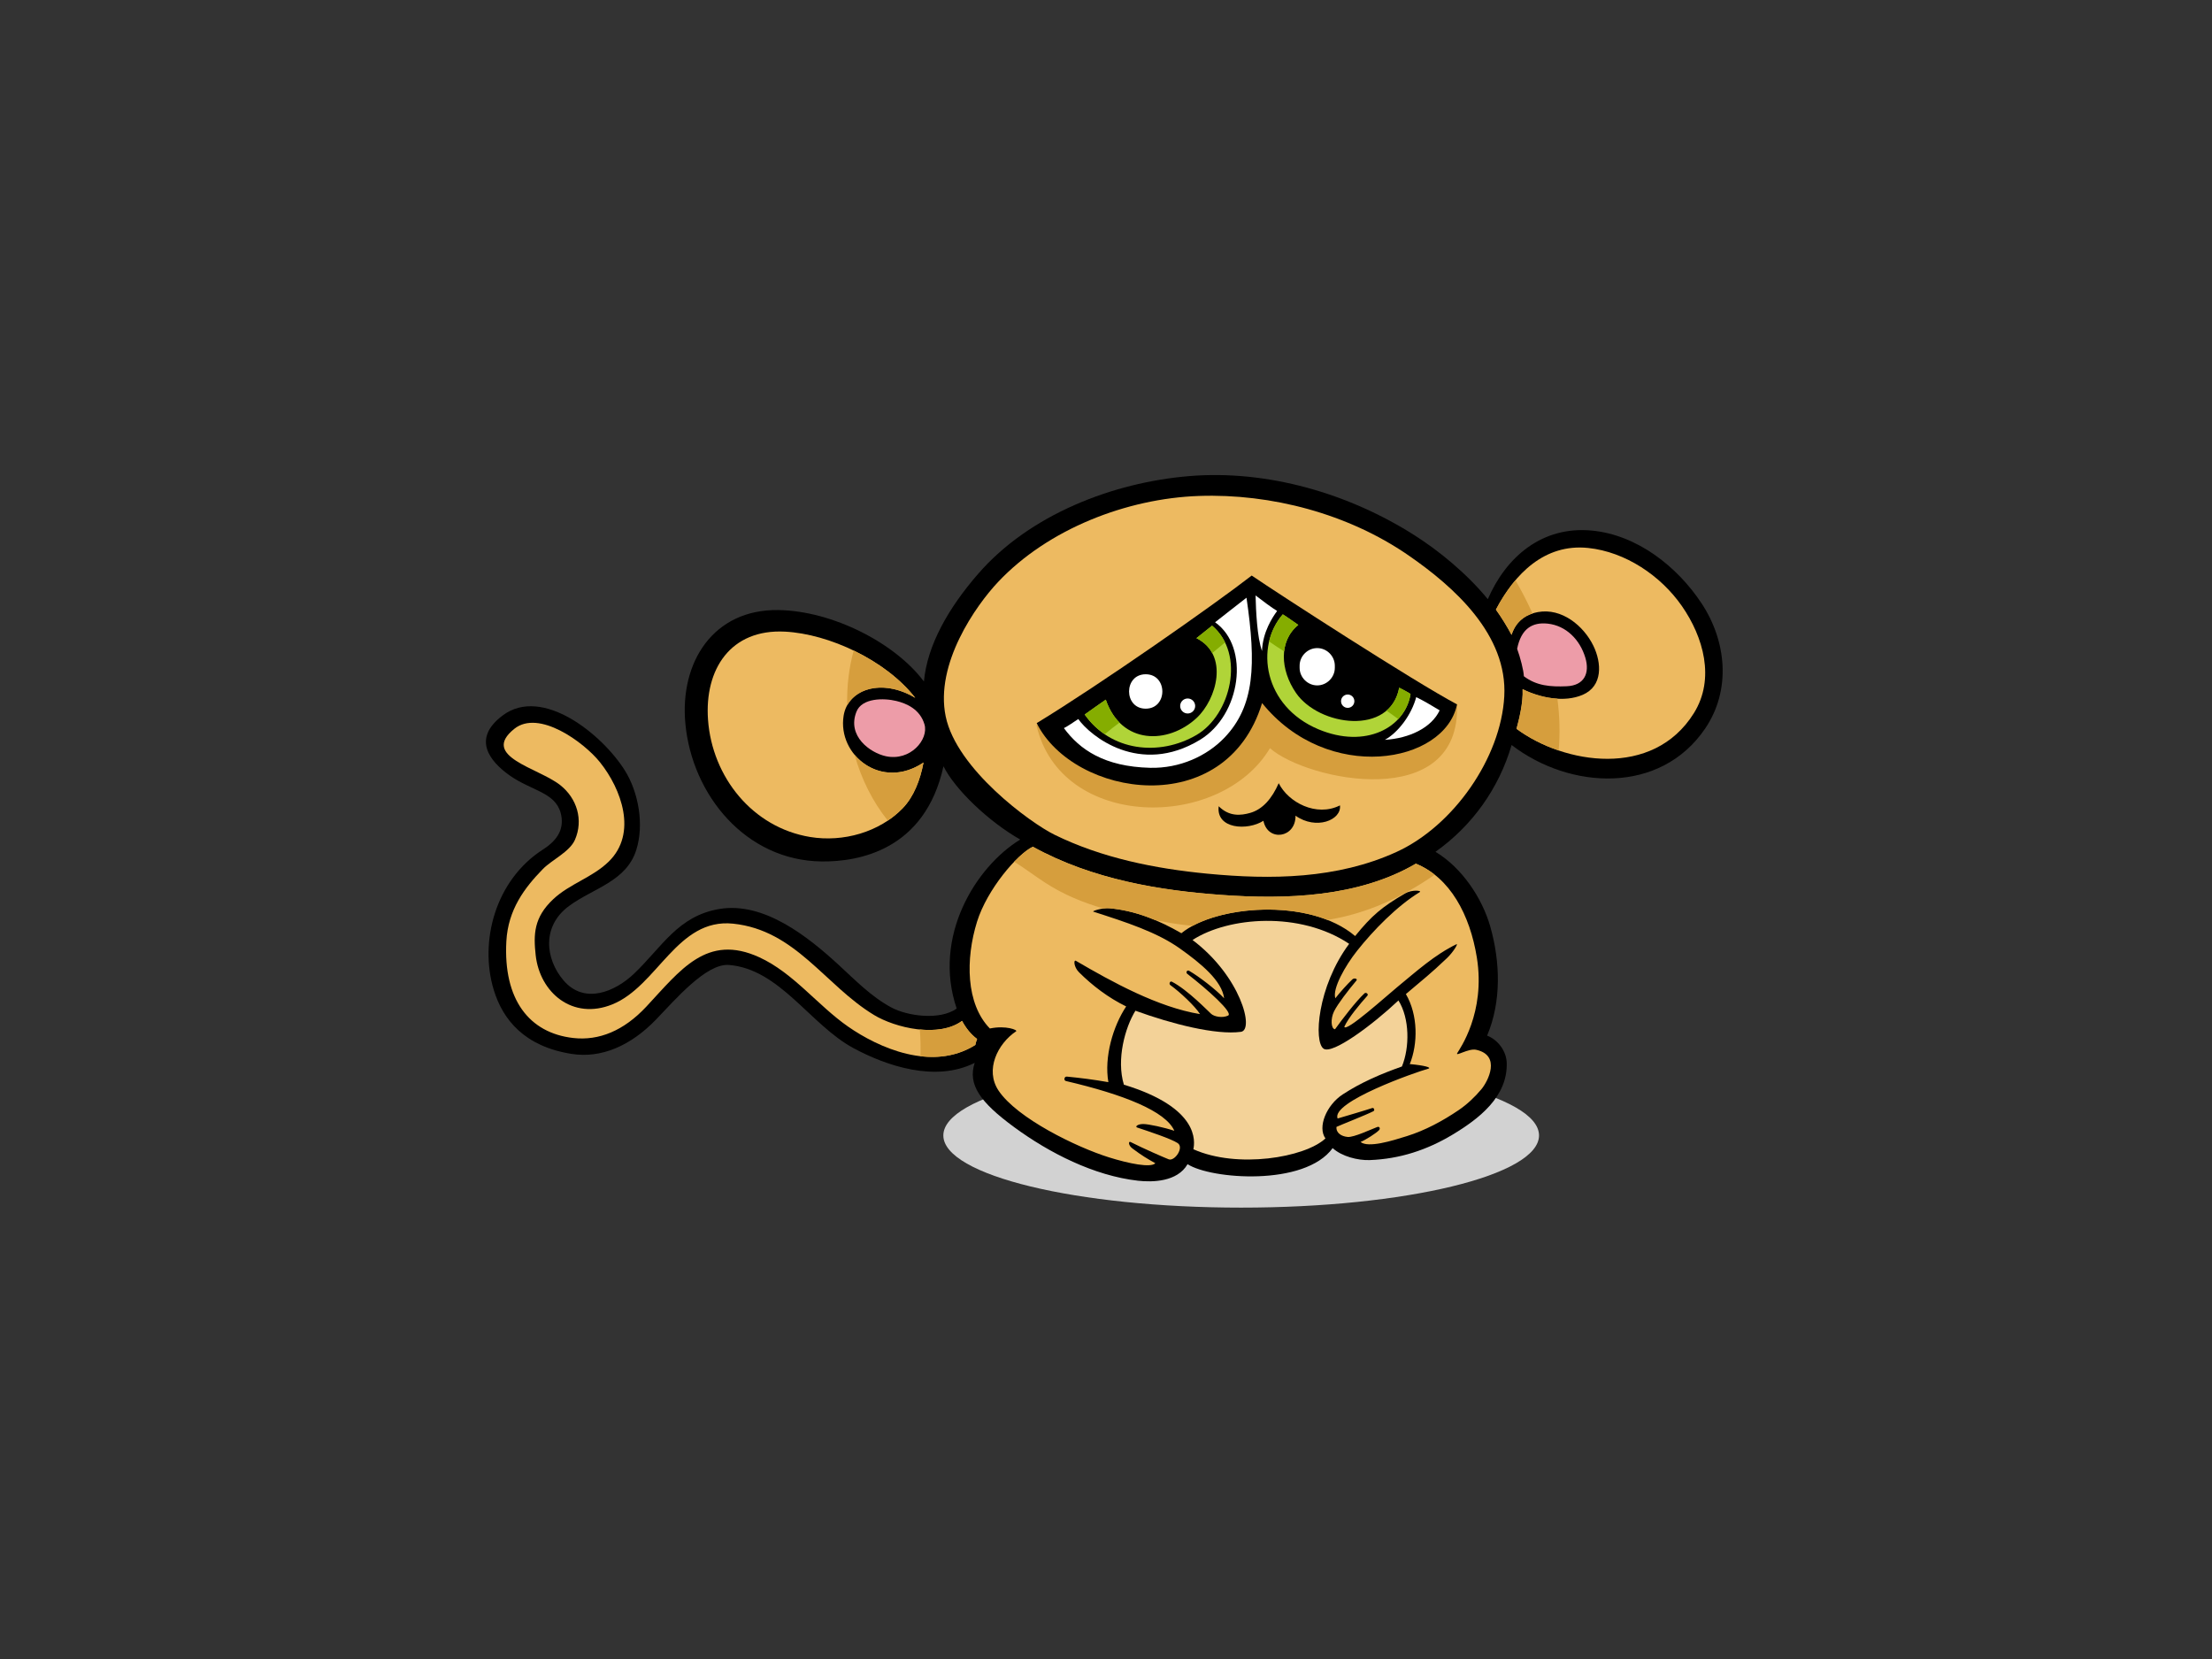<?xml version="1.0" encoding="utf-8"?>
<!-- Generator: Adobe Illustrator 17.0.0, SVG Export Plug-In . SVG Version: 6.00 Build 0)  -->
<!DOCTYPE svg PUBLIC "-//W3C//DTD SVG 1.1//EN" "http://www.w3.org/Graphics/SVG/1.1/DTD/svg11.dtd">
<svg version="1.1" id="Layer_1" xmlns="http://www.w3.org/2000/svg" xmlns:xlink="http://www.w3.org/1999/xlink" x="0px" y="0px"
	 width="800px" height="600px" viewBox="0 0 800 600" enable-background="new 0 0 800 600" xml:space="preserve">
<rect x="0" y="0" width="800" height="600" fill="#333333" stroke="none"/>
<g>
	<path fill="#D2D2D2" d="M341.173,410.65c0,14.411,48.228,26.101,107.721,26.101c59.487,0,107.715-11.689,107.715-26.101
		c0-14.413-48.229-26.101-107.715-26.101C389.401,384.549,341.173,396.237,341.173,410.65z"/>
	<path d="M196.459,307.176c5.467-3.496,7.763-7.779,6.307-13.188c-2.007-7.453-10.608-8.027-18.348-13.474
		c-7.32-5.153-13.903-13.332-2.58-21.788c14.327-10.701,35.979,6.879,44.149,19.923c4.967,7.931,7,19.578,4.157,28.667
		c-3.601,11.526-15.564,13.85-24.368,20.357c-9.891,7.311-8.589,19.102-1.991,26.87c7.545,8.888,18.682,4.131,25.567-2.444
		c10.083-9.628,15.857-20.834,30.804-23.355c16.122-2.714,31.993,9.989,42.986,20.063c6.125,5.615,11.892,11.63,19.291,15.593
		c5.597,2.995,17.299,4.775,23.566,0.366c-8.83-25.962,6.854-51.277,22.979-61.133c-11.378-6.486-23.512-18.012-27.758-26.505
		c-6.672,30.331-30.594,34.556-44.006,34.425c-27.457-0.271-46.94-24.017-49.345-49.869c-2.075-22.293,10.178-41.382,33.583-41.053
		c19.729,0.28,42.377,12.007,52.692,25.845c1.209-13.028,8.691-26.374,19.628-38.96c18.583-21.386,48.625-33.013,76.227-35.323
		c28.383-2.378,57.878,6.285,81.692,21.462c8.417,5.364,18.548,13.484,26.395,23.037c6.617-15.305,19.63-26.503,37.585-24.813
		c16.375,1.548,30.88,12.959,39.697,26.288c9.087,13.733,10.771,31.437,1.287,45.367c-16.299,23.936-48.973,22.031-69.964,5.905
		c-4.646,15.781-14.226,29.168-27.53,38.624c9.489,5.706,16.844,16.623,19.802,27.005c3.655,12.832,4.06,27.189-1.132,39.48
		c3.666,1.37,6.971,5.368,7.095,9.897c0.331,12.214-10.03,20.154-19.591,25.908c-9.282,5.588-19.167,8.802-29.981,9.203
		c-4.234,0.158-10.095-1.323-13.384-4.332c-10.134,13.943-44.035,11.266-52.475,5.812c-3.672,6.409-12.684,6.578-17.97,5.977
		c-15.87-1.804-32.013-10.034-44.711-19.344c-12.526-9.182-16.825-15.489-14.316-23.268c-14.124,7.061-31.781,1.17-43.859-5.35
		c-15.602-8.421-26.619-28.569-44.983-30.064c-8.278-0.674-19.635,12.762-26.482,19.825c-9.029,9.318-19.64,14.067-30.535,12.328
		c-16.78-2.677-24.753-12.141-28.097-23.221C173.341,340.685,178.971,318.357,196.459,307.176z"/>
	<path fill="#ED9CA8" d="M324.214,253.525c-4.632-1.134-12.48-1.114-14.457,3.851c-3.519,8.83,4.948,14.875,10.579,16.11
		c8.899,1.956,15.626-6.066,14.01-11.525C332.728,256.499,327.875,254.422,324.214,253.525z"/>
	<path fill="#EDBA61" d="M305.112,258.826c1.576-9.707,13.865-13.65,25.896-6.444c-10.635-13.64-31.213-23.107-47.069-23.941
		c-19.793-1.039-29.185,13.676-27.874,31.869c1.497,20.731,16.103,38.973,36.942,42.4c11.877,1.952,25.037-1.697,33.444-10.388
		c4.027-4.161,6.356-10.219,7.551-16.548C318.775,286.024,302.799,273.082,305.112,258.826z"/>
	<path fill="#EDBA61" d="M556.214,221.365c8.603-1.575,16.519,4.948,20.04,12.162c3.029,6.201,3.506,14.606-3.881,17.772
		c-6.591,2.824-15.158,1.171-21.699-2.04c0.245,5.02-1.373,11.287-2.205,14.326c17.203,12.73,49.328,18.1,64.149-5.667
		c7.759-12.44,3.444-27.549-4.344-38.743c-7.648-10.994-20.42-19.583-33.862-20.997c-15.798-1.657-26.611,9.392-33.398,22.292
		c1.894,2.607,4.228,6.377,5.659,9.138C548.491,223.944,552.73,222.004,556.214,221.365z"/>
	<path fill="#ED9CA8" d="M548.694,234.662c1.111,3.008,2.38,7.891,2.428,9.908c4.603,3.492,9.639,3.87,15.501,3.622
		c6.311-0.268,8.438-4.672,6.729-10.356c-1.945-6.47-6.931-11.588-13.636-12.294C554.154,224.955,550.127,227.396,548.694,234.662z"
		/>
	<path fill="#EDBA61" d="M544.043,251.851c1.213-22.243-17.981-39.527-34.785-51.094c-21.702-14.936-49.475-22.309-75.689-21.389
		c-26.066,0.917-54.533,11.939-72.595,31.108c-8.026,8.515-22.904,29.603-18.948,48.651c3.958,19.051,30.671,38.495,39.286,42.734
		c17.152,8.442,36.42,12.296,55.328,14.116c23.068,2.217,46.97,1.944,68.42-7.856C525.669,298.707,542.83,274.095,544.043,251.851z"
		/>
	<path fill="#F3D298" d="M431.602,415.671c0.024,0.002,0.048-0.009,0.07,0c15.795,7.044,40.163,3.032,47.695-3.936
		c-2.946-4.07,0.357-12.069,6.221-15.911c6.718-4.404,14.061-7.504,21.435-10.111c2.831-6.876,2.831-17.393-1.258-23.884
		c-9.495,8.955-23.858,19.587-27.051,17.457c-3.685-2.456-2.271-22.503,9.227-37.942c-17.721-11.848-43.605-9.824-56.65-1.384
		c17.29,12.993,22.508,32.546,17.493,33.218c-9.1,1.211-24.875-2.834-38.145-7.635c-3.716,6.015-6.95,17.542-4.173,26.746
		C433.848,400.642,432.16,412.846,431.602,415.671z"/>
	<path fill="#EDBA61" d="M357.999,371.966c5.865-1.213,10.15,0.577,9.504,1.011c-6.672,4.447-11.395,13.951-6.355,21.464
		c6.757,10.067,28.271,20.476,39.869,24.115c7.311,2.294,15.194,3.872,16.829,2.141c-2.967-1.65-4.828-2.749-8.226-5.294
		c-1.722-1.288-1.442-2.735-0.779-2.4c5.077,2.546,11.673,5.412,13.823,6.274c2.149,0.859,5.683-4.264,3.27-5.858
		c-2.411-1.597-10.515-4.248-14.68-5.644c-0.814-0.271,0.085-1.258,2.236-1.258c1.883,0,7.591,1.239,11.23,2.451
		c-3.119-7.11-18.401-13.143-39.209-18.003c-0.896-0.21-0.626-1.697,0.338-1.603c4.852,0.472,9.543,1.057,15.012,2.014
		c-1.584-9.026,1.652-20.212,6.438-27.385c-6.434-3.132-12.185-7.508-17.056-12.359c-1.921-1.912-2.018-4.666-1.111-4.136
		c13.144,7.684,29.714,16.796,44.879,19.268c-1.807-2.894-7.335-8.046-10.728-10.48c-0.617-0.441-0.154-1.599,0.557-1.232
		c5.734,2.955,13.117,10.685,14.227,11.651c1.11,0.966,3.973,1.566,6.068,0.607c2.093-0.957-7.483-9.504-14.739-15.111
		c-0.636-0.492-0.076-1.524,0.661-1.099c3.433,1.97,9.588,6.664,12.662,9.941c-0.765-6.307-8.291-12.538-15.977-17.997
		c-8.362-5.942-19.41-9.502-31.341-13.344c-0.558-0.178,3.294-1.445,5.863-1.214c9.195,0.831,17.654,4.206,26.008,9.023
		c12.212-10.034,46.185-13.068,62.836,1.024c6.055-7.481,9.776-10.568,18.103-15.425c2.484-1.449,6.191-1.034,5.254-0.462
		c-8.22,5.023-16.769,13.782-22.684,21.254c-4.258,5.376-8.961,13.664-7.843,17.137c1.578-2.05,4.482-5.265,6.162-6.834
		c0.677-0.63,2.03-0.229,1.456,0.448c-3.024,3.585-6.72,8.403-8.065,11.091c-1.344,2.691-1.121,6.384,0.337,6.496
		c2.619-3.618,7.548-10.097,10.654-12.979c0.557-0.514,1.565,0.278,1.044,0.857c-2.627,2.938-6.884,7.98-8.34,11.227
		c0.561,2.129,15.217-11.129,19.268-14.45c6.753-5.536,13.374-11.56,21.28-15.398c0.794-0.385-1.134,2.834-3.411,5.009
		c-6.109,5.831-8.423,7.514-14.862,13.013c4.425,7.588,4.397,17.951,1.383,25.394c0.059-0.023,0.115-0.068,0.178-0.063
		c5.087,0.46,7.989,1.267,6.503,1.671c-4.449,1.214-35.223,11.988-32.76,18c2.763-0.826,9.765-2.861,12.499-3.781
		c0.673-0.222,1.059,0.835,0.442,1.15c-2.485,1.277-11.968,5.007-13.346,5.663c-0.201,2.224,1.821,3.438,4.045,3.639
		c2.225,0.201,8.369-2.717,10.707-3.597c0.78-0.294,1.23,0.541,0.618,1.17c-1.061,1.088-4.759,3.471-6.673,4.246
		c2.83,2.226,11.323-0.404,16.767-2.117c6.634-2.084,12.912-5.467,18.642-9.352c3.134-2.124,5.843-4.692,8.275-7.572
		c2.412-2.857,7.275-12.303-1.875-14.303c-2.75-0.602-7.633,2.611-6.824,1.197c0.809-1.417,10.314-14.562,7.08-34.581
		c-2.501-15.477-9.707-28.917-22.052-33.93c-20.777,12.165-47.035,13.003-70.377,11.304c-21.795-1.585-46.414-5.443-68.149-17.421
		c-5.644,2.661-16.538,15.419-20.189,27.133C349.16,346.845,349.302,363.068,357.999,371.966z"/>
	<path fill="#EDBA61" d="M207.353,375.408c9.227,1.034,18.21-2.581,26.379-11.325c12.315-13.176,21.879-26.578,40.885-17.867
		c12.365,5.667,21.117,17.433,32.146,25.096c10.851,7.541,30.321,16.425,45.97,6.612c0.156-0.765,0.368-1.492,0.645-2.161
		c-2.274-1.69-4.048-3.952-5.443-6.547c-8.451,6.262-24.197,2.511-31.875-2.152c-17.749-10.781-28.302-30.655-50.908-33.008
		c-20.256-2.114-27.286,22.524-43.665,29.183c-14.419,5.861-26.264-4.246-27.751-17.79c-0.818-7.469-0.716-13.619,6.365-20.257
		c5.933-5.562,14.139-7.817,20.04-13.57c10.514-10.244,4.56-26.333-3.183-35.982c-5.782-7.207-22.105-19.179-30.962-12.041
		c-12.408,10.002,8.712,14.091,16.627,20.355c6.055,4.794,8.436,12.618,5.309,19.781c-1.907,4.369-8.382,7.266-11.613,10.578
		c-6.598,6.768-12.566,14.641-13.19,26.118C181.981,361.504,191.39,373.621,207.353,375.408z"/>
	<path fill="#D69E3D" d="M321.092,296.782c-5.542-6.911-9.599-15.11-12.03-23.826c5.419,6.514,15.327,9.289,24.94,2.819
		c-1.195,6.328-3.525,12.387-7.551,16.548C324.827,294.002,323.026,295.486,321.092,296.782z"/>
	<path fill="#D69E3D" d="M306.402,255.106c-0.171-6.732,0.591-13.446,2.349-19.816c8.716,4.199,16.798,10.09,22.257,17.092
		C320.667,246.187,310.156,248.245,306.402,255.106z"/>
	<path fill="#D69E3D" d="M548.087,209.856c2.242,3.874,4.313,7.891,6.167,12.022c-2.988,0.974-6.093,3.097-7.582,7.73
		c-1.431-2.761-3.765-6.531-5.659-9.138C543.011,216.673,545.367,213.053,548.087,209.856z"/>
	<path fill="#D69E3D" d="M550.674,249.259c3.774,1.853,8.22,3.165,12.575,3.417c0.825,6.248,1.019,12.529,0.46,18.743
		c-5.679-1.923-10.93-4.645-15.241-7.835C549.301,260.546,550.919,254.279,550.674,249.259z"/>
	<path fill="#D69E3D" d="M399.345,248.985c11.654-6.958,53.606-37.177,53.606-37.177s66.863,41.501,74.008,42.946
		c1.395,39.195-54.122,27.665-67.669,15.848c-17.867,29.974-75.795,29.686-84.443-8.36
		C381.189,261.954,392.542,253.049,399.345,248.985z"/>
	<path fill="#D69E3D" d="M480.091,332.708c-15.719-6.19-37.078-4.162-48.781,2.142c-3.337-0.327-6.64-0.777-9.882-1.384
		c-1.183-0.22-2.357-0.441-3.526-0.661c-5.358-2.26-10.852-3.793-16.638-4.318c-0.678-0.061-1.445-0.016-2.198,0.084
		c-7.312-2.115-14.347-4.967-21.157-9.395c-3.341-2.173-7.103-4.995-11.085-7.53c2.507-2.605,4.893-4.544,6.725-5.408
		c21.735,11.978,46.354,15.836,68.149,17.421c23.341,1.699,49.6,0.861,70.377-11.304c2.471,1.002,4.727,2.357,6.789,3.986
		C507.199,324.496,494.283,330.446,480.091,332.708z"/>
	<path fill="#D69E3D" d="M332.661,372.327c5.64,0.556,11.275-0.147,15.274-3.111c1.395,2.595,3.169,4.857,5.443,6.547
		c-0.276,0.668-0.489,1.396-0.645,2.161c-6.264,3.928-13.143,4.855-19.835,4.077C333.002,378.77,332.931,375.535,332.661,372.327z"
		/>
	<path d="M452.692,208.156c9.331,6.369,58.747,38.362,74.268,46.597c-4.434,21.541-46.881,28.826-70.509-0.486
		c-13.118,42.934-68.119,34.084-81.518,7.264C398.034,247.466,439.215,218.643,452.692,208.156z"/>
	<path fill="#FFFFFF" d="M414.359,243.858c-8.022,0-8.022,12.442,0,12.442C422.384,256.3,422.384,243.858,414.359,243.858z"/>
	<path fill="#B0D438" d="M432.708,230.797c11.947,6.015,7.299,22.146,0.062,28.874c-10.271,9.544-27.213,9.815-32.848-6.633
		c-1.357,0.933-6.24,4.358-7.626,5.375c9.295,13.26,26.915,15.307,40.465,7.382c12.353-7.226,17.772-29.255,5.604-39.508
		C436.703,227.646,434.381,229.449,432.708,230.797z"/>
	<path fill="#FFFFFF" d="M482.758,240.761c0-3.471-2.896-6.369-6.368-6.369s-6.368,2.897-6.368,6.369v0.756
		c0,3.471,2.896,6.367,6.368,6.367s6.368-2.896,6.368-6.367V240.761z"/>
	<path fill="#FFFFFF" d="M520.671,256.907c-3.007-1.776-5.161-3.151-8.476-4.782c-1.68,6.353-6.522,12.818-11.345,15.446
		C509.72,267.039,517.708,263.219,520.671,256.907z"/>
	<path fill="#B0D438" d="M476.788,263.743c17.171,7.222,31.444-0.682,33.357-12.711c-0.548-0.544-3.143-1.795-4.102-2.323
		c-3.273,17.555-29.053,13.929-37.32,1.911c-5.736-8.339-6.288-18.866,0.821-24.608c-0.536-0.369-4.372-3.092-5.604-3.826
		C453.823,233.805,456.967,255.404,476.788,263.743z"/>
	<path fill="#85AD00" d="M438.412,236.19c-1.168-2.163-3.012-4.038-5.705-5.392c1.674-1.349,3.995-3.151,5.657-4.511
		c2.051,1.727,3.59,3.795,4.694,6.062C441.51,233.63,439.95,234.906,438.412,236.19z"/>
	<path fill="#85AD00" d="M399.586,265.532c-2.741-1.844-5.23-4.183-7.29-7.119c1.386-1.016,6.269-4.442,7.626-5.375
		c1.2,3.501,2.919,6.234,4.972,8.292C403.07,262.672,401.295,264.066,399.586,265.532z"/>
	<path fill="#85AD00" d="M464.426,235.581c-1.838-1.153-3.652-2.341-5.432-3.585c0.851-3.634,2.509-7.014,4.946-9.812
		c1.233,0.735,5.068,3.457,5.604,3.826C466.471,228.493,464.835,231.873,464.426,235.581z"/>
	<path fill="#85AD00" d="M501.434,257.014c2.267-1.933,3.928-4.657,4.609-8.305c0.959,0.528,3.554,1.779,4.102,2.323
		c-0.546,3.433-2.127,6.509-4.466,9.016C504.283,259.003,502.873,257.986,501.434,257.014z"/>
	<path fill="#FFFFFF" d="M456.419,235.446c0.274-6.972,3.816-12.2,5.468-14.488c-1.89-1.146-5.331-3.695-7.792-5.611
		C454.23,220.958,454.641,230.388,456.419,235.446z"/>
	<path fill="#FFFFFF" d="M384.778,263.333c5.74,7.793,14.627,13.944,31.168,14.355c10.701,0.264,20.567-4.255,26.934-10.937
		c10.902-11.439,11.488-26.384,7.934-50.581c-2.03,1.583-10.316,8.027-11.355,8.885c12.714,9.023,9.369,33.521-5.468,42.517
		c-21.873,13.26-39.782-1.505-44.018-7.522C388.332,261.144,386.172,262.637,384.778,263.333z"/>
	<path d="M440.759,291.587c3.841,3.842,8.053,3.354,11.398,2.406c4.501-1.272,7.886-5.205,10.308-10.743
		c3.461,6.923,13.577,12.333,22.154,8.027c0.628,5.364-8.674,9.005-16.078,3.72c0.124,8.116-10.063,9.549-11.604,1.847
		C451.199,300.503,439.748,299.877,440.759,291.587z"/>
	<circle fill="#FFFFFF" cx="487.416" cy="253.595" r="2.413"/>
	<circle fill="#FFFFFF" cx="429.536" cy="255.329" r="2.715"/>
</g>
</svg>

